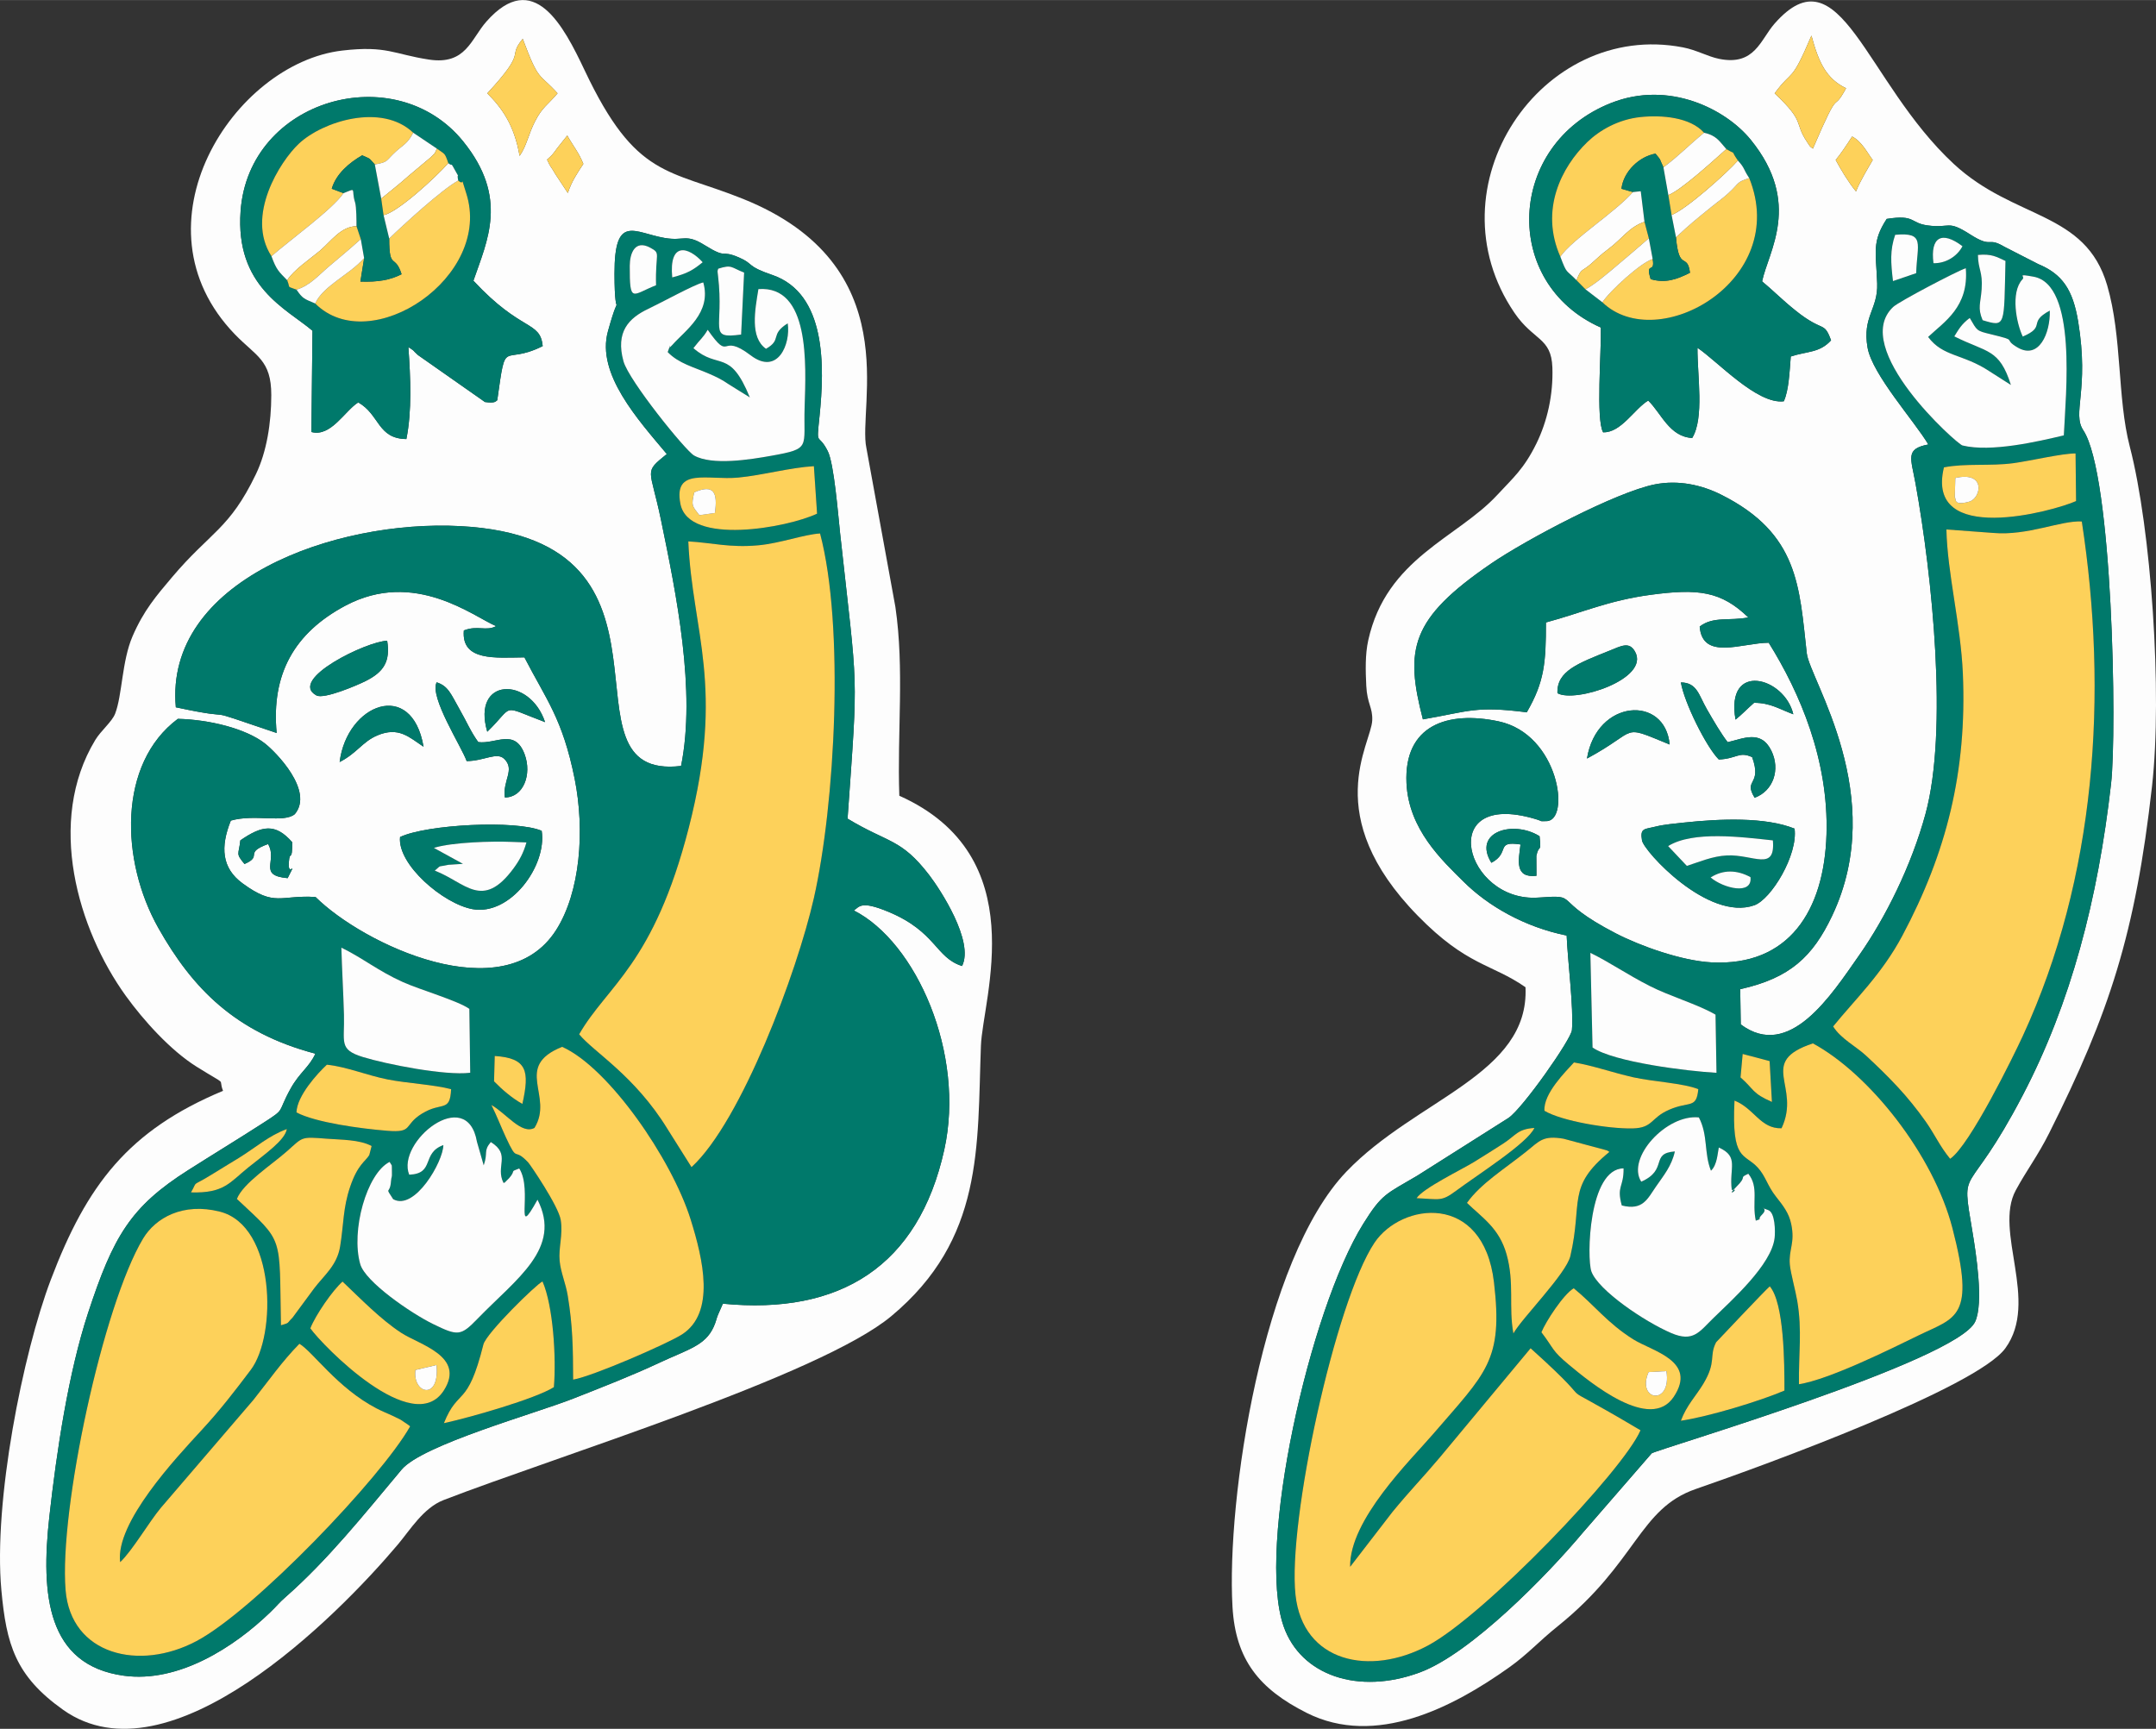 <?xml version="1.0" encoding="UTF-8"?>
<!DOCTYPE svg PUBLIC "-//W3C//DTD SVG 1.1//EN" "http://www.w3.org/Graphics/SVG/1.1/DTD/svg11.dtd">
<!-- Creator: CorelDRAW 2020 (64-Bit) -->
<svg xmlns="http://www.w3.org/2000/svg" xml:space="preserve" width="929px" height="745px" version="1.1" style="shape-rendering:geometricPrecision; text-rendering:geometricPrecision; image-rendering:optimizeQuality; fill-rule:evenodd; clip-rule:evenodd"
viewBox="0 0 525.729 421.577"
 xmlns:xlink="http://www.w3.org/1999/xlink"
 xmlns:xodm="http://www.corel.com/coreldraw/odm/2003">
 <rect x="0" y="0" width="525.729" height="421.577" fill="#333333" stroke="none"/>
 <defs>
  <style type="text/css">
  <![CDATA[
    .fil1 {fill:#00796B} 
    .fil2 {fill:#FDD15A}
    .fil0 {fill:#FDFDFD}
]]>

  </style>
 </defs>
 <g id="Layer_x0020_1">
  <path class="fil0" d="M97.553 204.104c6.525,-3.091 28.338,-4.189 34.534,-1.512 1.332,8.491 -7.637,20.772 -16.852,19.1 -7.133,-1.294 -18.374,-10.895 -17.682,-17.588zm-38.95 0.817c5.283,-3.644 8.544,-4.236 12.642,0.439 0.039,5.163 -0.574,1.693 -0.81,4.86 -0.315,4.215 2.291,-1.176 -0.293,3.917 -7.428,-0.655 -2.348,-4.275 -4.78,-8.32 -6.084,2.209 -1.11,2.869 -5.737,4.869 -2.262,-2.707 -1.387,-2.207 -1.022,-5.765zm24.216 -19.106c1.77,-14.148 17.609,-20.418 20.462,-3.728 -3.503,-2.314 -6.058,-4.984 -11.314,-2.742 -3.594,1.533 -4.912,4.306 -9.148,6.47zm35.999 -7.385c-3.872,-13.259 10.334,-13.606 14.097,-2.341 -11.175,-4.207 -7.262,-4.258 -14.097,2.341zm4.142 6.619c-1.813,-1.777 -4.922,0.524 -9.167,0.537 -1.26,-3.551 -9.114,-15.638 -7.319,-19.209 2.875,0.918 3.491,2.908 5.625,6.649 1.845,3.234 2.648,5.33 4.519,7.922 4.248,0.579 8.914,-3.455 11.31,2.979 1.839,4.934 -0.334,10.548 -4.821,10.524 -0.59,-4.12 2.561,-6.747 -0.147,-9.402zm-28.545 -28.797c0.793,5.036 -0.825,7.591 -5.253,9.814 -2.04,1.025 -10.176,4.504 -12.005,3.507 -7.077,-3.86 12.44,-13.283 17.258,-13.321zm41.168 70.575c5.93,-9.264 7.063,-24.35 4.547,-36.905 -2.95,-14.712 -6.956,-19.353 -12.254,-29.629 -6.997,0.06 -15.412,1.017 -14.775,-6.563 3.356,-1.33 5.456,0.269 7.878,-1.058 -5.401,-2.221 -19.89,-14.001 -36.82,-4.951 -12.353,6.605 -18.06,16.616 -16.698,31.015 -21.381,-7.261 -6.826,-2.465 -24.587,-6.266 -2.807,-30.85 38.656,-45.813 69.352,-44.183 59.458,3.156 21.958,62.271 53.849,58.487 3.671,-18.293 -1.123,-41.743 -4.907,-60.038 -2.652,-12.821 -4.319,-11.341 1.428,-16.03 -6.98,-8.342 -17.233,-19.555 -14.352,-29.931 3.445,-12.408 1.618,-0.097 1.598,-14.05 -0.019,-14.731 4.821,-9.975 12.243,-8.706 4.783,0.818 5.094,-1.137 9.702,1.73 5.785,3.599 3.708,0.982 8.457,3.052 3.743,1.632 1.608,2.04 8.055,4.234 13.256,4.513 12.776,22.386 11.537,34.436 -0.808,7.861 -0.418,3.727 2.003,8.517 1.556,3.078 2.527,15.559 3.011,19.984 4.356,39.846 4.459,32.38 1.824,69.652 9.979,6.036 13.015,4.777 19.91,13.757 2.6,3.386 11.026,16.164 8.009,22.18 -6.514,-2.053 -6.256,-8.334 -17.92,-13.204 -6.826,-2.849 -7.107,-1.228 -8.465,-0.342 15.205,7.702 27.231,34.923 22.047,58.35 -6.296,28.453 -25.466,40.33 -53.985,37.541l-1.236 2.81c-0.421,1.099 -0.422,1.535 -1.002,2.828 -2.08,4.632 -6.316,5.515 -13.339,8.808 -6.518,3.056 -13.737,5.871 -20.878,8.682 -9.383,3.693 -36.839,11.303 -41.892,17.339 -9.223,11.021 -18.03,22.062 -28.265,31.05 -1.68,1.475 -2.045,2.082 -3.83,3.803 -8.669,8.364 -22.258,17.241 -35.658,15.395 -18.684,-2.572 -20.269,-19.678 -18.138,-38.762 1.785,-15.975 4.637,-35.047 9.439,-49.672 6.153,-18.738 10.367,-25.929 24.424,-34.856 6.172,-3.92 12.089,-7.513 18.201,-11.447 5.814,-3.742 3.332,-2.258 6.795,-8.471 2.185,-3.921 4.53,-5.191 6.01,-8.477 -19.569,-5.156 -30.004,-15.988 -38.257,-30.599 -9.357,-16.566 -9.872,-40.173 4.727,-51.051 7.706,0.178 16.583,2.387 21.209,5.989 2.664,2.075 12.055,11.578 7.304,17.254 -2.737,2.236 -9.765,-0.107 -15.597,1.569 -2.579,6.432 -2.24,11.57 2.847,15.299 7.978,5.847 9.181,2.787 17.813,3.335 11.604,11.521 45.976,27.872 58.636,8.095zm-59.388 -146.188c-6.37,-5.403 -18.86,-10.722 -17.526,-29.193 1.978,-27.364 37.738,-37.404 54.272,-16.982 11.148,13.77 5.85,24.213 2.5,33.977 11.744,12.646 16.266,9.669 16.897,15.945 -10.018,5.014 -8.866,-2.644 -11.084,13.21 -0.398,0.184 -0.33,0.804 -3.005,0.426l-16.342 -11.46c-1.766,-1.578 -0.273,-0.579 -2.329,-1.935 0.535,7.479 0.892,15.565 -0.488,22.428 -7.058,-0.09 -6.489,-5.981 -11.738,-8.935 -3.258,2.027 -6.663,8.51 -11.418,7.216l0.261 -24.697zm62.133 -47.611c1.414,2.56 2.84,4.196 3.918,6.926 -1.444,2.199 -2.841,4.219 -3.787,7.096l-3.019 -4.576c-1.177,-2.101 -1.072,-1.388 -2.046,-3.561 1.359,-1.245 1.135,-0.963 2.529,-2.859l2.405 -3.026zm-19.509 -10.285c10.098,-10.9 4.684,-8.447 8.643,-13.292 4.027,10.75 3.851,8.137 8.491,13.292 -2.491,2.955 -3.643,3.274 -5.476,6.807 -1.642,3.162 -2.043,6.012 -3.778,8.457 -1.285,-7.543 -4.347,-11.737 -7.88,-15.264zm100.474 171.296c-0.54,-15.438 1.263,-30.904 -0.96,-46.053l-7.062 -38.711c-2.225,-10.134 10.17,-44.604 -30.086,-60.787 -18.246,-7.336 -26.119,-4.891 -38.608,-31.316 -5.18,-10.959 -12.463,-24.933 -23.961,-11.94 -3.802,4.297 -4.996,10.647 -13.996,9.286 -8.552,-1.293 -10.287,-3.468 -21.151,-2.203 -26.564,3.093 -51.944,42.568 -26.19,69.208 5.18,5.359 8.882,6.227 8.872,14.823 -0.008,6.775 -1.108,13.789 -3.745,19.268 -6.499,13.505 -11.064,14.019 -20.475,25.157 -3.862,4.57 -6.897,8.101 -9.609,14.373 -2.615,6.045 -2.492,14.306 -4.246,18.878 -0.756,1.969 -3.465,4.135 -4.843,6.415 -12.028,19.892 -4.216,46.238 7.453,62.415 4.285,5.939 10.895,13.282 17.216,17.238 8.125,5.086 5.133,2.457 6.485,5.907 -23.108,9.659 -33.225,22.946 -42.001,46.076 -6.815,17.963 -14.04,54.145 -12.051,75.714 1.215,13.17 3.377,20.862 15.042,29.148 25.906,18.401 66.771,-22.662 81.658,-40.327 2.962,-3.516 6.202,-8.909 11.125,-10.814 27.212,-10.536 91.808,-30.386 109.147,-44.825 22.624,-18.841 20.97,-41.327 21.883,-65.945 0.432,-11.659 12.981,-46.295 -19.897,-60.985z"/>
  <path class="fil0" d="M437.595 202.06c0.856,6.405 -5.693,17.23 -9.827,18.691 -11.239,3.97 -26.921,-13.178 -27.375,-15.819 -0.536,-3.12 0.648,-2.687 3.456,-3.404 1.826,-0.466 4.878,-0.743 6.793,-0.947 8.831,-0.942 19.83,-1.395 26.953,1.479zm-73.928 8.329c-4.688,-7.552 5.366,-10.49 11.745,-6.484 0.458,4.485 -0.097,1.637 -0.781,4.791l0.024 4.866c-5.41,0.586 -4.349,-3.805 -3.888,-7.641 -6.264,-0.96 -2.405,1.987 -7.1,4.468zm23.307 -25.421c2.355,-14.533 19.081,-15.557 20.16,-3.422 -12.371,-5.079 -7.155,-3.565 -20.16,3.422zm36.224 -9.495c-2.522,-14.331 11.988,-10.398 14.093,-1.298 -3.396,-1.257 -5.559,-2.79 -9.565,-2.802 -1.505,1.298 -2.959,2.85 -4.528,4.1zm-13.324 -9.072c3.966,0.064 4.34,3.052 6.341,6.536 1.705,2.969 3.52,6.046 5.069,8.037 3.786,-0.848 8.114,-3.105 10.65,2.078 2.233,4.563 0.509,9.795 -4.073,11.474 -2.852,-4.613 1.901,-2.922 -0.608,-9.902 -3.251,-1.474 -3.692,0.39 -8.132,0.575 -3.096,-3.111 -8.449,-13.95 -9.247,-18.798zm-30.098 2.627c-0.211,-5.439 5.099,-7.31 12.773,-10.396 2.792,-1.122 4.741,-2.266 6.15,0.272 3.706,6.679 -14.649,12.571 -18.923,10.124zm80.288 -115.659c7.03,-1.101 5.629,0.991 9.916,1.583 5.667,0.783 4.745,-1.435 10.36,2.156 5.675,3.628 4.054,0.474 8.43,3.058l8.234 4.217c5.854,2.429 8.46,6.208 9.748,14.05 2.765,16.851 -1.558,22.25 1.251,26.49 7.171,10.82 8.222,73.326 6.775,86.112 -3.2,28.29 -9.824,53.574 -21.513,75.979 -13.887,26.618 -15.193,16.077 -12.282,33.443 0.855,5.107 2.763,17.315 0.637,21.852 -4.508,9.626 -77.679,31.172 -78.864,32.087l-16.871 19.436c-8.527,10.188 -27.204,29.372 -39.654,33.986 -14.998,5.558 -29.027,0.763 -33.225,-11.236 -6.679,-19.097 6.296,-77.11 19.415,-98.155 4.579,-7.345 5.509,-7.209 13.168,-11.733l22.255 -14.088c3.483,-2.356 15.28,-19.183 15.465,-21.425 0.449,-5.408 -1.038,-16.842 -1.286,-23.051 -10.315,-2.096 -19.153,-7.208 -25.112,-13.117 -5.28,-5.236 -13.426,-12.788 -13.945,-24.046 -0.653,-14.171 10.047,-17.709 22.463,-15.071 14.793,3.144 17.569,24.261 11.681,24.328 -2.139,0.025 -0.417,0.163 -2.865,-0.556 -24.368,-7.155 -17.044,20.471 0.88,19.205 10.592,-0.748 2.517,0.248 18.895,8.732 5.923,3.069 16.038,6.689 23.321,7.069 18.806,0.982 27.478,-12.524 28.043,-31.216 0.547,-18.094 -6.451,-34.491 -14.09,-46.732 -6.425,0.017 -16.176,4.444 -16.832,-3.952 3.328,-2.563 7.311,-1.305 11.854,-2.222 -6.595,-6.37 -12.155,-7.085 -23.828,-5.512 -10.314,1.39 -16.625,4.342 -25.52,6.74 0.008,9.807 -0.355,14.457 -4.67,21.91 -12.558,-1.595 -13.966,-0.245 -25.329,1.722 -4.446,-17.123 -3.078,-24.52 16.648,-38.001 8.445,-5.772 30.469,-17.441 39.924,-19.302 5.767,-1.136 11.433,0.152 16.138,2.504 18.974,9.488 19.066,22.454 20.896,38.693 0.722,6.402 20.1,34.738 6.16,64.055 -4.714,9.914 -10.247,15.145 -22.393,17.849l0.132 8.593c11.892,8.883 22.086,-7.18 28.887,-16.883 6.408,-9.143 12.742,-21.858 16.173,-34.485 5.52,-20.323 1.644,-57.923 -2.432,-80.485 -1.145,-6.338 -2.577,-8.483 3.112,-9.576 -3.336,-5.635 -13.67,-17.064 -14.816,-23.613 -1.327,-7.586 2.569,-9.338 2.344,-15.64 -0.276,-7.738 -1.339,-10.117 2.322,-15.752zm-69.698 26.495c-24.381,-10.784 -22.969,-44.686 2.463,-54.751 14.133,-5.594 28.011,1.484 34.09,8.971 12.575,15.488 4.235,27.307 2.761,34.52 2.862,2.374 4.721,4.359 8.156,7.116 6.888,5.527 6.853,2.385 8.659,7.258 -2.798,3.095 -5.796,2.626 -9.825,3.945 -0.305,3.768 -0.472,8.256 -1.702,10.922 -6.536,0.802 -16.183,-9.78 -21.051,-13.042 -0.04,6.819 1.699,17.133 -1.286,21.994 -5.579,-0.328 -7.507,-6.003 -10.724,-9.129 -3.371,2.021 -6.626,7.891 -10.994,7.741 -1.787,-3.043 -0.415,-19.711 -0.547,-25.545zm61.263 -46.584c2.428,1.237 3.786,4.14 5.025,5.717 -1.141,1.981 -3.102,5.175 -4.078,7.673 -1.933,-2.367 -3.72,-5.4 -4.953,-7.673 1.309,-1.599 2.51,-3.389 4.006,-5.717zm-18.89 -10.537c4.545,-6.178 3.866,-2.059 8.971,-14.072 1.738,6.482 3.598,10.509 8.443,12.836 -3.665,6.753 -1.096,-1.59 -8.085,14.728 -0.914,-0.758 -0.38,-0.067 -1.406,-1.601 -3.332,-4.984 -0.273,-4.684 -7.923,-11.891zm-60.752 217.993c0.968,21.321 -26.662,27.203 -43.671,44.966 -20.5,21.408 -29.28,79.964 -27.779,106.12 0.74,12.904 6.508,20.031 18.065,25.856 16.848,8.494 35.781,-1.39 49.351,-11.045 4.665,-3.32 7.141,-6.256 11.903,-10.082 19.306,-15.512 19.765,-28.666 33.655,-33.455 17.433,-6.011 68.527,-24.757 75.48,-34.32 8.347,-11.478 -2.893,-28.528 2.551,-38.544 2.737,-5.036 5.346,-8.357 8.137,-13.924 14.69,-29.306 21.038,-48.658 25.084,-84.627 2.559,-22.752 -0.211,-62.711 -5.423,-82.775 -3.096,-11.923 -1.831,-26.679 -5.509,-39.312 -5.312,-18.241 -22.613,-15.913 -37.402,-29.62 -21.675,-20.091 -27.631,-52.512 -43.706,-34.23 -3.471,3.948 -4.819,10.367 -13.527,8.596 -2.82,-0.574 -5.465,-2.153 -8.833,-2.802 -34.55,-6.659 -61.964,34.084 -41.065,64.747 4.642,6.811 8.985,5.958 9.242,13.311 0.232,6.638 -1.246,13.159 -3.906,18.572 -3.053,6.216 -5.725,8.396 -9.548,12.532 -9.713,10.506 -27.023,15.393 -31.448,35.434 -0.765,3.463 -0.661,7.411 -0.482,11.04 0.224,4.531 1.574,5.236 1.457,8.457 -0.211,5.829 -12.9,23.128 11.107,47.671 12.048,12.318 17.994,11.66 26.267,17.434z"/>
  <path class="fil1" d="M108.242 347.043c3.537,-8.826 5.708,-3.496 9.632,-19.185 0.694,-2.772 12.975,-14.767 14.415,-15.376 2.594,5.896 3.381,18.588 2.775,25.777 -4.476,2.835 -20.542,7.433 -26.822,8.784zm-78.944 33.891c3.01,-2.843 7.023,-9.792 9.969,-13.305l22.516 -26.254c3.725,-4.673 6.979,-9.381 11.227,-13.697 3.272,1.93 9.283,10.807 18.786,15.746 1.474,0.766 2.673,1.223 3.896,1.793 0.109,0.051 1.938,0.941 1.97,0.959l1.789 1.202c0.125,0.088 0.387,0.277 0.557,0.442 -7.014,12.46 -38.025,44.896 -52.097,52.366 -13.997,7.43 -30.641,3.323 -31.919,-12.439 -1.593,-19.663 9.165,-69.511 18.893,-85.715 3.037,-5.06 9.718,-8.847 18.709,-6.579 13.638,3.44 13.965,30.119 7.55,38.602 -4.09,5.408 -7.365,9.687 -12.02,14.733 -6.21,6.73 -21.041,22.54 -19.826,32.146zm46.375 -57.016c1.254,-3.228 5.465,-9.315 7.855,-11.405 4.514,4.29 9.204,9.136 14.26,12.467 4.477,2.949 15.774,5.703 10.457,14.058 -7.513,11.807 -29.666,-11.011 -32.572,-15.12zm-7.162 -0.75c-0.442,-22.339 0.853,-19.923 -10.746,-30.802 1.486,-3.838 8.394,-8.261 12.214,-11.636 3.966,-3.504 3.272,-3.57 9.692,-3.058 3.402,0.272 8.052,0.187 10.946,1.787l-0.568 2.204c-0.932,1.566 -2.802,2.231 -4.667,7.732 -1.77,5.222 -1.548,9.087 -2.441,14.543 -0.765,4.666 -3.874,6.994 -6.319,10.209l-5.286 7.166c-1.531,1.505 -0.626,1.208 -2.825,1.855zm31.271 -36.717c-3.243,-7.96 14.078,-22.002 16.518,-8.032l1.648 5.746c1.118,-3.23 -0.159,-3.393 1.732,-5.678 4.997,3.104 1.045,5.913 3.099,9.965 0.087,0.028 0.251,-0.137 0.267,-0.06l1.126 -1.129c1.753,-2.027 -0.035,-1.424 2.44,-2.335 3.444,5.315 -1.442,18.242 4.455,7.615 6.069,11.859 -5.109,19.221 -14.569,28.984 -4.143,4.275 -4.803,4.312 -10.879,1.347 -5.397,-2.634 -16.535,-10.285 -17.775,-14.606 -2.33,-8.117 1.576,-22.135 7.157,-24.939 0.73,1.321 0.5,0.209 0.567,2.328 0.059,1.85 -0.123,1.017 -0.224,2.38 -0.257,3.465 -1.628,1.059 0.522,4.38 5.247,2.961 12.226,-9.203 12.242,-13.191 -5.434,1.976 -1.967,6.959 -8.326,7.225zm-53.213 4.317c1.895,-3.287 -0.461,-0.91 5.746,-4.783 2.443,-1.524 4.009,-2.439 5.916,-3.619 4.289,-2.652 7.231,-5.39 11.714,-7.047 -0.469,2.737 -5.268,6.048 -9.404,9.368 -4.497,3.61 -5.838,6.33 -13.972,6.081zm73.259 -21.314c3.6,2.032 7.338,7.287 10.496,5.586 4.843,-7.804 -5.3,-14.92 6.746,-19.773 11.32,5.014 26.718,27.347 31.339,42.094 3.038,9.694 6.132,22.799 -2.153,28.071 -3.485,2.218 -21.676,10.163 -26.501,10.994 -0.022,-7.737 -0.11,-13.188 -1.309,-20.442 -0.524,-3.168 -1.717,-5.677 -1.983,-8.543 -0.299,-3.231 0.846,-6.318 0.266,-9.956 -0.541,-3.395 -7.452,-13.511 -7.931,-14.022 -3.702,-3.952 -2.417,0.423 -5.446,-6.129 -1.205,-2.607 -2.137,-5.088 -3.524,-7.88zm-47.536 1.811c0.108,-4.046 5.155,-9.55 7.411,-11.638 4.741,0.469 9.722,2.583 14.842,3.599 4.578,0.909 11.428,1.282 15.456,2.369 -0.262,5.78 -2.251,2.963 -7.096,5.952 -4.589,2.831 -2.026,4.712 -8.4,4.199 -6.54,-0.526 -17.526,-2.007 -22.213,-4.481zm48.179 -7.582l0.169 -6.186c7.91,0.526 8.538,3.632 6.741,11.69 -2.49,-1.371 -4.997,-3.531 -6.91,-5.504zm-37.23 -32.598c5.002,2.402 9.049,5.731 15.001,8.391 4.285,1.916 13.381,4.533 16.205,6.531l0.211 15.584c-6.128,0.763 -20.534,-2.103 -26.153,-3.832 -5.987,-1.842 -4.445,-3.592 -4.631,-10.303 -0.15,-5.464 -0.485,-10.903 -0.633,-16.371zm84.6 -99.074c5.806,0.319 10.092,1.597 17.074,0.954 5.368,-0.494 11.091,-2.649 15.055,-2.887 5.989,22.623 3.688,66.017 -1.516,88.945 -4.097,18.047 -17.694,54.461 -29.833,65.584l-5.869 -9.325c-8.03,-13.076 -17.985,-18.726 -21.529,-23.073 6.856,-11.947 18.168,-16.965 26.743,-50.401 8.878,-34.618 0.833,-47.618 -0.125,-69.797zm31.399 -6.759c-7.174,3.397 -31.307,7.893 -33.323,-2.386 -1.763,-8.984 6.661,-5.716 14.099,-6.417 5.995,-0.566 12.51,-2.427 18.448,-2.782l0.776 11.585zm-14.307 -54.765c12.595,-0.931 11.61,18.263 11.272,28.756 -0.321,9.948 1.684,10.131 -8.081,11.882 -5.217,0.935 -14.463,2.429 -18.879,-0.056 -2.118,-1.192 -15.916,-18.291 -17.21,-22.965 -1.982,-7.167 1.258,-10.543 6.068,-12.813 3.135,-1.479 11.362,-6.01 13.387,-6.431 2.112,7.424 -4.479,11.754 -7.514,15.216 -1.732,1.977 0.19,-1.718 -1.163,1.771 2.705,2.801 6.355,3.649 10.068,5.271 2.023,0.884 3.047,1.373 4.921,2.649l5.039 3.133c-4.939,-12.084 -7.538,-6.591 -13.756,-12.01 1.847,-2.415 2.22,-2.35 3.487,-4.481 5.79,8.259 2.81,0.399 10.486,6.234 6.587,5.007 9.779,-2.748 9.02,-7.809 -4.482,2.834 -1.262,3.911 -5.291,6.214 -3.972,-2.77 -2.688,-9.445 -1.854,-14.561zm-31.37 -5.675c0.01,-2.959 1.206,-6.479 5.02,-4.409 2.678,1.454 1.174,1.157 1.394,9.144 -5.838,2.297 -6.445,4.618 -6.414,-4.735zm21.527 2.465c-0.193,-1.626 -0.133,-1.038 0.041,-1.763 3.386,-1.088 3.087,-0.299 6.319,0.944l-0.73 15.115c-8.317,1.116 -4.09,-1.347 -5.63,-14.296zm-11.173 0.361c-0.821,-8.72 3.899,-7.591 7.43,-3.701 -2.31,1.87 -3.613,2.709 -7.43,3.701zm-14.075 -0.913c0.02,13.953 1.847,1.642 -1.598,14.05 -2.881,10.376 7.372,21.589 14.352,29.931 -5.747,4.689 -4.08,3.209 -1.428,16.03 3.784,18.295 8.578,41.745 4.907,60.038 -31.891,3.784 5.609,-55.331 -53.849,-58.487 -30.696,-1.63 -72.159,13.333 -69.352,44.183 17.761,3.801 3.206,-0.995 24.587,6.266 -1.362,-14.399 4.345,-24.41 16.698,-31.015 16.93,-9.05 31.419,2.73 36.82,4.951 -2.422,1.327 -4.522,-0.272 -7.878,1.058 -0.637,7.58 7.778,6.623 14.775,6.563 5.298,10.276 9.304,14.917 12.254,29.629 2.516,12.555 1.383,27.641 -4.547,36.905 -12.66,19.777 -47.032,3.426 -58.636,-8.095 -8.632,-0.548 -9.835,2.512 -17.813,-3.335 -5.087,-3.729 -5.426,-8.867 -2.847,-15.299 5.832,-1.676 12.86,0.667 15.597,-1.569 4.751,-5.676 -4.64,-15.179 -7.304,-17.254 -4.626,-3.602 -13.503,-5.811 -21.209,-5.989 -14.599,10.878 -14.084,34.485 -4.727,51.051 8.253,14.611 18.688,25.443 38.257,30.599 -1.48,3.286 -3.825,4.556 -6.01,8.477 -3.463,6.213 -0.981,4.729 -6.795,8.471 -6.112,3.934 -12.029,7.527 -18.201,11.447 -14.057,8.927 -18.271,16.118 -24.424,34.856 -4.802,14.625 -7.654,33.697 -9.439,49.672 -2.131,19.084 -0.546,36.19 18.138,38.762 13.4,1.846 26.989,-7.031 35.658,-15.395 1.785,-1.721 2.15,-2.328 3.83,-3.803 10.235,-8.988 19.042,-20.029 28.265,-31.05 5.053,-6.036 32.509,-13.646 41.892,-17.339 7.141,-2.811 14.36,-5.626 20.878,-8.682 7.023,-3.293 11.259,-4.176 13.339,-8.808 0.58,-1.293 0.581,-1.729 1.002,-2.828l1.236 -2.81c28.519,2.789 47.689,-9.088 53.985,-37.541 5.184,-23.427 -6.842,-50.648 -22.047,-58.35 1.358,-0.886 1.639,-2.507 8.465,0.342 11.664,4.87 11.406,11.151 17.92,13.204 3.017,-6.016 -5.409,-18.794 -8.009,-22.18 -6.895,-8.98 -9.931,-7.721 -19.91,-13.757 2.635,-37.272 2.532,-29.806 -1.824,-69.652 -0.484,-4.425 -1.455,-16.906 -3.011,-19.984 -2.421,-4.79 -2.811,-0.656 -2.003,-8.517 1.239,-12.05 1.719,-29.923 -11.537,-34.436 -6.447,-2.194 -4.312,-2.602 -8.055,-4.234 -4.749,-2.07 -2.672,0.547 -8.457,-3.052 -4.608,-2.867 -4.919,-0.912 -9.702,-1.73 -7.422,-1.269 -12.262,-6.025 -12.243,8.706z"/>
  <path class="fil1" d="M409.871 346.453c1.435,-3.842 3.715,-6.062 5.505,-9.06 3.236,-5.418 1.315,-6.644 3.088,-10.081 0.007,-0.014 12.263,-13.004 13.087,-13.637 3.502,4.083 3.594,18.717 3.575,25.42 -6.005,2.572 -18.485,6.353 -25.255,7.358zm-80.644 35.619l10.336 -13.408c4.303,-5.239 7.214,-8.148 11.558,-13.304l22.108 -26.584c20.036,17.991 1.113,4.759 26.802,20 -4.279,9.92 -37.996,45.077 -51.813,52.481 -14.202,7.61 -30.532,4.101 -32.316,-12.317 -1.947,-17.913 9.715,-71.598 19.248,-85.885 6.559,-9.829 26.549,-12.452 29.15,9.637 2.263,19.22 -1.905,21.965 -14.921,37.093 -5.44,6.324 -20.372,20.835 -20.152,32.287zm46.641 -57.198c1.043,-2.593 5.397,-9.289 7.878,-10.726 4.886,3.961 8.215,8.502 14.516,12.449 4.673,2.927 15.72,5.249 9.863,14.038 -5.716,8.577 -20.333,-3.484 -25.585,-7.865 -4.25,-3.546 -3.482,-3.716 -6.672,-7.896zm-6.836 0.293c-1.205,-6.505 0.305,-12.301 -1.667,-19.303 -1.805,-6.411 -5.912,-8.896 -9.654,-12.542 3.379,-4.757 9.253,-8.334 14.469,-12.52 3.237,-2.598 4.046,-3.976 9.083,-3.127l10.593 2.851c0.13,0.067 0.406,0.226 0.59,0.367 -10.508,8.581 -6.443,12.139 -9.516,25.382 -1.006,4.336 -11.876,15.211 -13.898,18.892zm31.175 -37.01c-3.687,-5.751 6.139,-16.499 14.052,-15.675 2.277,4.341 1.215,8.691 2.95,12.996 1.533,-1.411 1.607,-4.293 1.912,-5.659 5.056,2.266 2.461,4.972 3.166,10.367 2.3,-0.577 -1.835,2.114 1.062,-0.727 2.989,-2.932 0.404,-2.031 2.968,-3.243 2.639,3.313 0.845,6.901 1.826,11.445 1.931,-0.651 0.036,-0.02 1.603,-1.568 1.72,-1.7 -1.564,-2.006 1.416,-1.017 1.707,0.567 1.75,5.217 1.57,6.786 -0.753,6.555 -10.423,15.16 -15.043,19.664 -3.325,3.241 -4.796,5.849 -10.172,3.541 -6.607,-2.836 -17.806,-10.459 -19.459,-15.011 -1.171,-3.227 -0.701,-25.083 7.839,-25.148 0.065,4.695 -1.763,4.204 -0.435,9.042 5.117,1.306 6.266,-1.6 8.304,-4.554 1.914,-2.776 3.853,-5.057 4.639,-8.619 -6.124,0.454 -1.543,4.446 -8.198,7.38zm22.742 -19.782c4.844,1.93 6.308,6.899 11.47,6.753 4.902,-10.368 -6.102,-16.128 7.649,-20.702 13.793,7.468 29.372,27.158 34.013,45.015 5.734,22.06 0.819,21.765 -8.296,26.219 -6.935,3.388 -21.824,10.761 -29.118,11.887 -0.108,-7.396 0.813,-13.048 -0.416,-20.317 -0.424,-2.509 -1.633,-6.872 -1.805,-8.818 -0.336,-3.775 1.319,-5.211 0.335,-9.915 -0.565,-2.706 -1.938,-4.442 -3.714,-6.696 -2.151,-2.729 -2.494,-4.951 -4.434,-7.075 -3.302,-3.618 -6.433,-1.415 -5.684,-16.351zm-77.517 23.802c1.507,-2.395 10.994,-6.981 13.984,-8.817 2.468,-1.515 4.934,-3.086 7.058,-4.446 3.245,-2.077 3.475,-3.58 7.682,-3.867 -1.651,3.692 -13.713,11.32 -19.136,15.35 -3.578,2.658 -3.907,2.031 -9.588,1.78zm31.173 -21.308c-0.297,-4.203 5.163,-9.547 7.197,-11.795 4.615,0.745 9.21,2.429 14.458,3.621 4.607,1.046 12.265,1.429 15.86,2.9 -0.454,4.886 -2.136,2.833 -7.14,5.028 -4.559,1.999 -3.845,4.424 -8.888,4.541 -5.782,0.134 -17.265,-1.774 -21.487,-4.295zm47.813 -8.142l0.525 -5.72 6.569 1.742 0.564 9.957c-4.932,-2.149 -4.264,-3.014 -7.658,-5.979zm-36.618 -30.373c4.631,2.239 8.882,5.228 14.454,8.069 4.963,2.531 11.704,4.455 16.067,7l0.236 14.181c-7.114,-0.394 -25.055,-2.611 -30.224,-6.166l-0.533 -23.084zm98.249 -102.404c8.385,0.738 16.444,-3.075 21.588,-2.796 6.459,42.177 3.489,86.765 -14.404,125.502 -2.074,4.489 -12.881,26.675 -17.701,29.92 -2.528,-3.068 -3.739,-5.925 -5.961,-9.085 -2.036,-2.896 -4.5,-5.938 -6.849,-8.457 -2.545,-2.729 -4.674,-4.801 -7.703,-7.618 -2.406,-2.238 -6.203,-4.159 -8.017,-7.119 5.326,-6.574 11.876,-12.742 16.886,-22.154 10.74,-20.175 15.772,-39.998 14.746,-63.897 -0.512,-11.943 -3.795,-24.543 -4.012,-35.141l11.427 0.845zm-12.031 -15.99c5.336,-1.046 11.309,-0.255 16.946,-1.026 4.303,-0.589 11.952,-2.408 15.15,-2.364l0.124 11.609c-5.507,2.478 -36.896,11.101 -32.22,-8.219zm29.236 -7.802c-6.321,1.501 -17.758,4.173 -24.721,2.461 -1.34,-0.329 -27.581,-23.781 -16.878,-33.793 1.39,-1.3 15.389,-8.645 17.693,-9.444 0.792,9.472 -5.247,13.059 -9.185,16.775 3.648,4.9 8.432,4.052 14.957,8.374l5.225 3.335c-2.816,-8.92 -5.829,-7.852 -13.8,-11.844 1.042,-1.672 1.721,-2.972 3.767,-4.496 1.842,3.145 1.58,3.111 5.121,3.968 7.161,1.732 2.646,0.944 6.534,3.227 5.202,3.056 8.013,-3.449 7.864,-8.987 -5.506,2.935 -0.743,3.842 -6.591,6.33 -1.572,-3.26 -3.023,-10.76 -0.095,-13.939 0.857,-0.779 -1.642,-1.446 2.711,-0.667 10.675,1.909 7.862,28.609 7.398,38.7zm-14.23 -42.535c-0.372,16.002 0.123,16.16 -5.568,14.452 -1.291,-3.065 -0.486,-4.056 -0.244,-7.568 0.298,-4.318 -0.852,-4.717 -0.904,-8.35 3.387,-0.32 4.554,0.481 6.716,1.466zm-17.557 0.549c-0.815,-6.369 2.002,-7.978 7.073,-4.14 -1.398,2.654 -4.265,4.215 -7.073,4.14zm-9.874 4.359c-0.528,-4.489 -0.766,-7.503 0.534,-11.281 7.42,-0.689 5.332,2.234 5.125,9.35l-5.659 1.931zm53.185 122.504c1.447,-12.786 0.396,-75.292 -6.775,-86.112 -2.809,-4.24 1.514,-9.639 -1.251,-26.49 -1.288,-7.842 -3.894,-11.621 -9.748,-14.05l-8.234 -4.217c-4.376,-2.584 -2.755,0.57 -8.43,-3.058 -5.615,-3.591 -4.693,-1.373 -10.36,-2.156 -4.287,-0.592 -2.886,-2.684 -9.916,-1.583 -3.661,5.635 -2.598,8.014 -2.322,15.752 0.225,6.302 -3.671,8.054 -2.344,15.64 1.146,6.549 11.48,17.978 14.816,23.613 -5.689,1.093 -4.257,3.238 -3.112,9.576 4.076,22.562 7.952,60.162 2.432,80.485 -3.431,12.627 -9.765,25.342 -16.173,34.485 -6.801,9.703 -16.995,25.766 -28.887,16.883l-0.132 -8.593c12.146,-2.704 17.679,-7.935 22.393,-17.849 13.94,-29.317 -5.438,-57.653 -6.16,-64.055 -1.83,-16.239 -1.922,-29.205 -20.896,-38.693 -4.705,-2.352 -10.371,-3.64 -16.138,-2.504 -9.455,1.861 -31.479,13.53 -39.924,19.302 -19.726,13.481 -21.094,20.878 -16.648,38.001 11.363,-1.967 12.771,-3.317 25.329,-1.722 4.315,-7.453 4.678,-12.103 4.67,-21.91 8.895,-2.398 15.206,-5.35 25.52,-6.74 11.673,-1.573 17.233,-0.858 23.828,5.512 -4.543,0.917 -8.526,-0.341 -11.854,2.222 0.656,8.396 10.407,3.969 16.832,3.952 7.639,12.241 14.637,28.638 14.09,46.732 -0.565,18.692 -9.237,32.198 -28.043,31.216 -7.283,-0.38 -17.398,-4 -23.321,-7.069 -16.378,-8.484 -8.303,-9.48 -18.895,-8.732 -17.924,1.266 -25.248,-26.36 -0.88,-19.205 2.448,0.719 0.726,0.581 2.865,0.556 5.888,-0.067 3.112,-21.184 -11.681,-24.328 -12.416,-2.638 -23.116,0.9 -22.463,15.071 0.519,11.258 8.665,18.81 13.945,24.046 5.959,5.909 14.797,11.021 25.112,13.117 0.248,6.209 1.735,17.643 1.286,23.051 -0.185,2.242 -11.982,19.069 -15.465,21.425l-22.255 14.088c-7.659,4.524 -8.589,4.388 -13.168,11.733 -13.119,21.045 -26.094,79.058 -19.415,98.155 4.198,11.999 18.227,16.794 33.225,11.236 12.45,-4.614 31.127,-23.798 39.654,-33.986l16.871 -19.436c1.185,-0.915 74.356,-22.461 78.864,-32.087 2.126,-4.537 0.218,-16.745 -0.637,-21.852 -2.911,-17.366 -1.605,-6.825 12.282,-33.443 11.689,-22.405 18.313,-47.689 21.513,-75.979z"/>
  <path class="fil2" d="M329.227 382.072c-0.22,-11.452 14.712,-25.963 20.152,-32.287 13.016,-15.128 17.184,-17.873 14.921,-37.093 -2.601,-22.089 -22.591,-19.466 -29.15,-9.637 -9.533,14.287 -21.195,67.972 -19.248,85.885 1.784,16.418 18.114,19.927 32.316,12.317 13.817,-7.404 47.534,-42.561 51.813,-52.481 -25.689,-15.241 -6.766,-2.009 -26.802,-20l-22.108 26.584c-4.344,5.156 -7.255,8.065 -11.558,13.304l-10.336 13.408z"/>
  <path class="fil2" d="M29.298 380.934c-1.215,-9.606 13.616,-25.416 19.826,-32.146 4.655,-5.046 7.93,-9.325 12.02,-14.733 6.415,-8.483 6.088,-35.162 -7.55,-38.602 -8.991,-2.268 -15.672,1.519 -18.709,6.579 -9.728,16.204 -20.486,66.052 -18.893,85.715 1.278,15.762 17.922,19.869 31.919,12.439 14.072,-7.47 45.083,-39.906 52.097,-52.366 -0.17,-0.165 -0.432,-0.354 -0.557,-0.442l-1.789 -1.202c-0.032,-0.018 -1.861,-0.908 -1.97,-0.959 -1.223,-0.57 -2.422,-1.027 -3.896,-1.793 -9.503,-4.939 -15.514,-13.816 -18.786,-15.746 -4.248,4.316 -7.502,9.024 -11.227,13.697l-22.516 26.254c-2.946,3.513 -6.959,10.462 -9.969,13.305z"/>
  <path class="fil2" d="M486.049 129.95l-11.427 -0.845c0.217,10.598 3.5,23.198 4.012,35.141 1.026,23.899 -4.006,43.722 -14.746,63.897 -5.01,9.412 -11.56,15.58 -16.886,22.154 1.814,2.96 5.611,4.881 8.017,7.119 3.029,2.817 5.158,4.889 7.703,7.618 2.349,2.519 4.813,5.561 6.849,8.457 2.222,3.16 3.433,6.017 5.961,9.085 4.82,-3.245 15.627,-25.431 17.701,-29.92 17.893,-38.737 20.863,-83.325 14.404,-125.502 -5.144,-0.279 -13.203,3.534 -21.588,2.796z"/>
  <path class="fil2" d="M167.841 132.011c0.958,22.179 9.003,35.179 0.125,69.797 -8.575,33.436 -19.887,38.454 -26.743,50.401 3.544,4.347 13.499,9.997 21.529,23.073l5.869 9.325c12.139,-11.123 25.736,-47.537 29.833,-65.584 5.204,-22.928 7.505,-66.322 1.516,-88.945 -3.964,0.238 -9.687,2.393 -15.055,2.887 -6.982,0.643 -11.268,-0.635 -17.074,-0.954z"/>
  <path class="fil2" d="M422.949 268.375c-0.749,14.936 2.382,12.733 5.684,16.351 1.94,2.124 2.283,4.346 4.434,7.075 1.776,2.254 3.149,3.99 3.714,6.696 0.984,4.704 -0.671,6.14 -0.335,9.915 0.172,1.946 1.381,6.309 1.805,8.818 1.229,7.269 0.308,12.921 0.416,20.317 7.294,-1.126 22.183,-8.499 29.118,-11.887 9.115,-4.454 14.03,-4.159 8.296,-26.219 -4.641,-17.857 -20.22,-37.547 -34.013,-45.015 -13.751,4.574 -2.747,10.334 -7.649,20.702 -5.162,0.146 -6.626,-4.823 -11.47,-6.753z"/>
  <path class="fil2" d="M119.828 269.454c1.387,2.792 2.319,5.273 3.524,7.88 3.029,6.552 1.744,2.177 5.446,6.129 0.479,0.511 7.39,10.627 7.931,14.022 0.58,3.638 -0.565,6.725 -0.266,9.956 0.266,2.866 1.459,5.375 1.983,8.543 1.199,7.254 1.287,12.705 1.309,20.442 4.825,-0.831 23.016,-8.776 26.501,-10.994 8.285,-5.272 5.191,-18.377 2.153,-28.071 -4.621,-14.747 -20.019,-37.08 -31.339,-42.094 -12.046,4.853 -1.903,11.969 -6.746,19.773 -3.158,1.701 -6.896,-3.554 -10.496,-5.586z"/>
  <path class="fil1" d="M390.737 73.71l-4.135 -3.173 -2.172 -2.204c-2.652,-2.73 -2.283,-1.349 -3.953,-5.753 -5.043,-11.442 0.289,-21.864 6.561,-27.931 2.988,-2.891 7.553,-5.54 12.99,-6.114 5.067,-0.535 12.119,-0.006 15.494,3.826 3.084,0.663 3.789,2.143 5.44,3.985 2.788,1.662 0.739,-0.176 2.813,2.784 1.814,2.012 1.171,1.88 2.768,4.289 10.024,24.953 -22.349,43.244 -35.806,30.291zm-0.371 6.154c0.132,5.834 -1.24,22.502 0.547,25.545 4.368,0.15 7.623,-5.72 10.994,-7.741 3.217,3.126 5.145,8.801 10.724,9.129 2.985,-4.861 1.246,-15.175 1.286,-21.994 4.868,3.262 14.515,13.844 21.051,13.042 1.23,-2.666 1.397,-7.154 1.702,-10.922 4.029,-1.319 7.027,-0.85 9.825,-3.945 -1.806,-4.873 -1.771,-1.731 -8.659,-7.258 -3.435,-2.757 -5.294,-4.742 -8.156,-7.116 1.474,-7.213 9.814,-19.032 -2.761,-34.52 -6.079,-7.487 -19.957,-14.565 -34.09,-8.971 -25.432,10.065 -26.844,43.967 -2.463,54.751z"/>
  <path class="fil1" d="M76.861 73.997c-2.819,-1.175 -3.07,-1.225 -4.56,-3.365 -2.56,-1.018 -1.385,-0.118 -2.273,-2.305 -2.044,-2.105 -2.633,-2.529 -3.836,-5.865 -6.352,-9.797 2.088,-23.111 6.68,-27.432 5.802,-5.46 20.213,-9.998 27.881,-2.684l5.791 3.889c1.96,1.435 1.864,0.879 2.776,3.526 1.248,1.094 0.269,-0.759 1.86,2.139 1.035,1.887 0.094,-0.122 0.556,2.117 1.802,1.613 0.284,-2.03 1.934,3.045 6.644,20.429 -23.393,40.406 -36.809,26.935zm-0.666 6.642l-0.261 24.697c4.755,1.294 8.16,-5.189 11.418,-7.216 5.249,2.954 4.68,8.845 11.738,8.935 1.38,-6.863 1.023,-14.949 0.488,-22.428 2.056,1.356 0.563,0.357 2.329,1.935l16.342 11.46c2.675,0.378 2.607,-0.242 3.005,-0.426 2.218,-15.854 1.066,-8.196 11.084,-13.21 -0.631,-6.276 -5.153,-3.299 -16.897,-15.945 3.35,-9.764 8.648,-20.207 -2.5,-33.977 -16.534,-20.422 -52.294,-10.382 -54.272,16.982 -1.334,18.471 11.156,23.79 17.526,29.193z"/>
  <path class="fil0" d="M95.344 288.037c0.101,-1.363 0.283,-0.53 0.224,-2.38 -0.067,-2.119 0.163,-1.007 -0.567,-2.328 -5.581,2.804 -9.487,16.822 -7.157,24.939 1.24,4.321 12.378,11.972 17.775,14.606 6.076,2.965 6.736,2.928 10.879,-1.347 9.46,-9.763 20.638,-17.125 14.569,-28.984 -5.897,10.627 -1.011,-2.3 -4.455,-7.615 -2.475,0.911 -0.687,0.308 -2.44,2.335l-1.126 1.129c-0.016,-0.077 -0.18,0.088 -0.267,0.06 -2.054,-4.052 1.898,-6.861 -3.099,-9.965 -1.891,2.285 -0.614,2.448 -1.732,5.678l-1.648 -5.746c-2.44,-13.97 -19.761,0.072 -16.518,8.032 6.359,-0.266 2.892,-5.249 8.326,-7.225 -0.016,3.988 -6.995,16.152 -12.242,13.191 -2.15,-3.321 -0.779,-0.915 -0.522,-4.38z"/>
  <path class="fil0" d="M395.897 284.908c-8.54,0.065 -9.01,21.921 -7.839,25.148 1.653,4.552 12.852,12.175 19.459,15.011 5.376,2.308 6.847,-0.3 10.172,-3.541 4.62,-4.504 14.29,-13.109 15.043,-19.664 0.18,-1.569 0.137,-6.219 -1.57,-6.786 -2.98,-0.989 0.304,-0.683 -1.416,1.017 -1.567,1.548 0.328,0.917 -1.603,1.568 -0.981,-4.544 0.813,-8.132 -1.826,-11.445 -2.564,1.212 0.021,0.311 -2.968,3.243 -2.897,2.841 1.238,0.15 -1.062,0.727 -0.705,-5.395 1.89,-8.101 -3.166,-10.367 -0.305,1.366 -0.379,4.248 -1.912,5.659 -1.735,-4.305 -0.673,-8.655 -2.95,-12.996 -7.913,-0.824 -17.739,9.924 -14.052,15.675 6.655,-2.934 2.074,-6.926 8.198,-7.38 -0.786,3.562 -2.725,5.843 -4.639,8.619 -2.038,2.954 -3.187,5.86 -8.304,4.554 -1.328,-4.838 0.5,-4.347 0.435,-9.042z"/>
  <path class="fil0" d="M184.933 70.487c-0.834,5.116 -2.118,11.791 1.854,14.561 4.029,-2.303 0.809,-3.38 5.291,-6.214 0.759,5.061 -2.433,12.816 -9.02,7.809 -7.676,-5.835 -4.696,2.025 -10.486,-6.234 -1.267,2.131 -1.64,2.066 -3.487,4.481 6.218,5.419 8.817,-0.074 13.756,12.01l-5.039 -3.133c-1.874,-1.276 -2.898,-1.765 -4.921,-2.649 -3.713,-1.622 -7.363,-2.47 -10.068,-5.271 1.353,-3.489 -0.569,0.206 1.163,-1.771 3.035,-3.462 9.626,-7.792 7.514,-15.216 -2.025,0.421 -10.252,4.952 -13.387,6.431 -4.81,2.27 -8.05,5.646 -6.068,12.813 1.294,4.674 15.092,21.773 17.21,22.965 4.416,2.485 13.662,0.991 18.879,0.056 9.765,-1.751 7.76,-1.934 8.081,-11.882 0.338,-10.493 1.323,-29.687 -11.272,-28.756z"/>
  <path class="fil0" d="M503.254 106.158c0.464,-10.091 3.277,-36.791 -7.398,-38.7 -4.353,-0.779 -1.854,-0.112 -2.711,0.667 -2.928,3.179 -1.477,10.679 0.095,13.939 5.848,-2.488 1.085,-3.395 6.591,-6.33 0.149,5.538 -2.662,12.043 -7.864,8.987 -3.888,-2.283 0.627,-1.495 -6.534,-3.227 -3.541,-0.857 -3.279,-0.823 -5.121,-3.968 -2.046,1.524 -2.725,2.824 -3.767,4.496 7.971,3.992 10.984,2.924 13.8,11.844l-5.225 -3.335c-6.525,-4.322 -11.309,-3.474 -14.957,-8.374 3.938,-3.716 9.977,-7.303 9.185,-16.775 -2.304,0.799 -16.303,8.144 -17.693,9.444 -10.703,10.012 15.538,33.464 16.878,33.793 6.963,1.712 18.4,-0.96 24.721,-2.461z"/>
  <path class="fil2" d="M369.032 325.167c2.022,-3.681 12.892,-14.556 13.898,-18.892 3.073,-13.243 -0.992,-16.801 9.516,-25.382 -0.184,-0.141 -0.46,-0.3 -0.59,-0.367l-10.593 -2.851c-5.037,-0.849 -5.846,0.529 -9.083,3.127 -5.216,4.186 -11.09,7.763 -14.469,12.52 3.742,3.646 7.849,6.131 9.654,12.542 1.972,7.002 0.462,12.798 1.667,19.303z"/>
  <path class="fil2" d="M68.511 323.168c2.199,-0.647 1.294,-0.35 2.825,-1.855l5.286 -7.166c2.445,-3.215 5.554,-5.543 6.319,-10.209 0.893,-5.456 0.671,-9.321 2.441,-14.543 1.865,-5.501 3.735,-6.166 4.667,-7.732l0.568 -2.204c-2.894,-1.6 -7.544,-1.515 -10.946,-1.787 -6.42,-0.512 -5.726,-0.446 -9.692,3.058 -3.82,3.375 -10.728,7.798 -12.214,11.636 11.599,10.879 10.304,8.463 10.746,30.802z"/>
  <path class="fil0" d="M83.241 231.085c0.148,5.468 0.483,10.907 0.633,16.371 0.186,6.711 -1.356,8.461 4.631,10.303 5.619,1.729 20.025,4.595 26.153,3.832l-0.211 -15.584c-2.824,-1.998 -11.92,-4.615 -16.205,-6.531 -5.952,-2.66 -9.999,-5.989 -15.001,-8.391z"/>
  <path class="fil0" d="M388.333 255.438c5.169,3.555 23.11,5.772 30.224,6.166l-0.236 -14.181c-4.363,-2.545 -11.104,-4.469 -16.067,-7 -5.572,-2.841 -9.823,-5.83 -14.454,-8.069l0.533 23.084z"/>
  <path class="fil2" d="M408.679 57.845c0.721,8.535 2.771,3.602 3.413,8.663 -3.235,1.616 -5.944,2.601 -9.585,1.554 -1.4,-4.541 1.145,-1.094 0.491,-4.896 -2.774,0.762 -10.475,7.764 -12.261,10.544 13.457,12.953 45.83,-5.338 35.806,-30.291 -3.27,1.048 -2.281,1.13 -5.082,3.677 -1.581,1.438 -2.487,2.001 -4.204,3.399 -3.927,3.199 -4.942,3.974 -8.578,7.35z"/>
  <path class="fil2" d="M94.903 58.152c0.002,7.87 1.411,3.57 3.022,8.711 -2.849,1.43 -5.765,1.93 -10.043,1.786l0.909 -5.694c-2.453,2.554 -3.878,3.364 -6.524,5.372 -2.062,1.565 -4.4,3.401 -5.406,5.67 13.416,13.471 43.453,-6.506 36.809,-26.935 -1.65,-5.075 -0.132,-1.432 -1.934,-3.045 -4.074,2.235 -13.604,11.004 -16.833,14.135z"/>
  <path class="fil2" d="M66.192 62.462c4.668,-4.056 14.924,-11.464 17.57,-15.371l-2.865 -1.075c1.062,-3.659 4.278,-6.334 7.411,-8.153 2.37,1.075 1.383,0.438 3.089,2.224 3.445,-0.601 2.51,-0.784 5.249,-3.252 1.725,-1.554 2.823,-1.912 4.107,-4.489 -7.668,-7.314 -22.079,-2.776 -27.881,2.684 -4.592,4.321 -13.032,17.635 -6.68,27.432z"/>
  <path class="fil2" d="M380.477 62.58c2.892,-4.216 13.419,-10.858 17.708,-15.758l-2.802 -0.792c0.498,-4.294 4.41,-7.895 8.299,-8.572 1.574,1.903 0.805,0.968 1.939,3.339 3.94,-2.969 5.813,-5.065 9.901,-8.436 -3.375,-3.832 -10.427,-4.361 -15.494,-3.826 -5.437,0.574 -10.002,3.223 -12.99,6.114 -6.272,6.067 -11.604,16.489 -6.561,27.931z"/>
  <path class="fil2" d="M101.305 334.072l5.143 -1.21c0.835,8.839 -5.921,7.022 -5.143,1.21zm-25.632 -10.154c2.906,4.109 25.059,26.927 32.572,15.12 5.317,-8.355 -5.98,-11.109 -10.457,-14.058 -5.056,-3.331 -9.746,-8.177 -14.26,-12.467 -2.39,2.09 -6.601,8.177 -7.855,11.405z"/>
  <path class="fil2" d="M401.997 334.587l4.35 -0.246c1.352,8.617 -7.407,7.272 -4.35,0.246zm-26.129 -9.713c3.19,4.18 2.422,4.35 6.672,7.896 5.252,4.381 19.869,16.442 25.585,7.865 5.857,-8.789 -5.19,-11.111 -9.863,-14.038 -6.301,-3.947 -9.63,-8.488 -14.516,-12.449 -2.481,1.437 -6.835,8.133 -7.878,10.726z"/>
  <path class="fil2" d="M108.242 347.043c6.28,-1.351 22.346,-5.949 26.822,-8.784 0.606,-7.189 -0.181,-19.881 -2.775,-25.777 -1.44,0.609 -13.721,12.604 -14.415,15.376 -3.924,15.689 -6.095,10.359 -9.632,19.185z"/>
  <path class="fil1" d="M417.126 213.965c3.064,-1.962 6.463,-1.855 9.717,-0.078 0.53,4.495 -6.645,2.71 -9.717,0.078zm15.18 -9.039c0.666,7.734 -4.809,3.37 -11.179,3.668 -3.595,0.168 -6.787,1.601 -9.801,2.548l-4.56 -4.826c6.052,-3.776 17.979,-2.2 25.54,-1.39zm5.289 -2.866c-7.123,-2.874 -18.122,-2.421 -26.953,-1.479 -1.915,0.204 -4.967,0.481 -6.793,0.947 -2.808,0.717 -3.992,0.284 -3.456,3.404 0.454,2.641 16.136,19.789 27.375,15.819 4.134,-1.461 10.683,-12.286 9.827,-18.691z"/>
  <path class="fil2" d="M409.871 346.453c6.77,-1.005 19.25,-4.786 25.255,-7.358 0.019,-6.703 -0.073,-21.337 -3.575,-25.42 -0.824,0.633 -13.08,13.623 -13.087,13.637 -1.773,3.437 0.148,4.663 -3.088,10.081 -1.79,2.998 -4.07,5.218 -5.505,9.06z"/>
  <path class="fil2" d="M72.292 271.265c4.687,2.474 15.673,3.955 22.213,4.481 6.374,0.513 3.811,-1.368 8.4,-4.199 4.845,-2.989 6.834,-0.172 7.096,-5.952 -4.028,-1.087 -10.878,-1.46 -15.456,-2.369 -5.12,-1.016 -10.101,-3.13 -14.842,-3.599 -2.256,2.088 -7.303,7.592 -7.411,11.638z"/>
  <path class="fil2" d="M376.605 270.869c4.222,2.521 15.705,4.429 21.487,4.295 5.043,-0.117 4.329,-2.542 8.888,-4.541 5.004,-2.195 6.686,-0.142 7.14,-5.028 -3.595,-1.471 -11.253,-1.854 -15.86,-2.9 -5.248,-1.192 -9.843,-2.876 -14.458,-3.621 -2.034,2.248 -7.494,7.592 -7.197,11.795z"/>
  <path class="fil2" d="M169.283 120.051c4.899,-2.141 5.729,0.175 5.05,5.027l-3.799 0.546c-1.822,-2.365 -1.989,-2.276 -1.251,-5.573zm29.957 5.201l-0.776 -11.585c-5.938,0.355 -12.453,2.216 -18.448,2.782 -7.438,0.701 -15.862,-2.567 -14.099,6.417 2.016,10.279 26.149,5.783 33.323,2.386z"/>
  <path class="fil2" d="M480.194 122.32c-4.187,1.193 -3.08,-0.948 -3.529,-0.958l0.128 -4.81c7.588,-1.755 6.284,4.945 3.401,5.768zm-6.176 -8.36c-4.676,19.32 26.713,10.697 32.22,8.219l-0.124 -11.609c-3.198,-0.044 -10.847,1.775 -15.15,2.364 -5.637,0.771 -11.61,-0.02 -16.946,1.026z"/>
  <path class="fil1" d="M124.64 205.288l3.728 0.135c-0.706,2.55 -1.746,4.423 -3.113,6.283 -7.634,10.385 -11.754,3.463 -19.239,0.594 1.816,-1.485 0.351,-0.77 3.306,-1.418 0.095,-0.021 3.084,-0.191 3.567,-0.236l-7.089 -3.887c4.438,-1.416 14.436,-1.664 18.84,-1.471zm-27.087 -1.184c-0.692,6.693 10.549,16.294 17.682,17.588 9.215,1.672 18.184,-10.609 16.852,-19.1 -6.196,-2.677 -28.009,-1.579 -34.534,1.512z"/>
  <path class="fil1" d="M398.185 46.822l1.904 -0.199 0.909 7.448 1.058 4.029 0.942 5.066c0.654,3.802 -1.891,0.355 -0.491,4.896 3.641,1.047 6.35,0.062 9.585,-1.554 -0.642,-5.061 -2.692,-0.128 -3.413,-8.663l-1.073 -5.44 -0.789 -4.836 -1.196 -6.772c-1.134,-2.371 -0.365,-1.436 -1.939,-3.339 -3.889,0.677 -7.801,4.278 -8.299,8.572l2.802 0.792z"/>
  <path class="fil1" d="M83.762 47.091c3.438,-1.362 1.779,-1.04 2.828,2.271 0.332,1.048 0.346,4.607 0.34,5.781l1.047 3.149 0.814 4.663 -0.909 5.694c4.278,0.144 7.194,-0.356 10.043,-1.786 -1.611,-5.141 -3.02,-0.841 -3.022,-8.711l-1.375 -5.702 -0.572 -4.028 -1.559 -8.335c-1.706,-1.786 -0.719,-1.149 -3.089,-2.224 -3.133,1.819 -6.349,4.494 -7.411,8.153l2.865 1.075z"/>
  <path class="fil2" d="M432.739 22.743c7.65,7.207 4.591,6.907 7.923,11.891 1.026,1.534 0.492,0.843 1.406,1.601 6.989,-16.318 4.42,-7.975 8.085,-14.728 -4.845,-2.327 -6.705,-6.354 -8.443,-12.836 -5.105,12.013 -4.426,7.894 -8.971,14.072z"/>
  <path class="fil2" d="M118.819 22.743c3.533,3.527 6.595,7.721 7.88,15.264 1.735,-2.445 2.136,-5.295 3.778,-8.457 1.833,-3.533 2.985,-3.852 5.476,-6.807 -4.64,-5.155 -4.464,-2.542 -8.491,-13.292 -3.959,4.845 1.455,2.392 -8.643,13.292z"/>
  <path class="fil0" d="M125.255 211.706c1.367,-1.86 2.407,-3.733 3.113,-6.283l-3.728 -0.135c-4.404,-0.193 -14.402,0.055 -18.84,1.471l7.089 3.887c-0.483,0.045 -3.472,0.215 -3.567,0.236 -2.955,0.648 -1.49,-0.067 -3.306,1.418 7.485,2.869 11.605,9.791 19.239,-0.594z"/>
  <path class="fil1" d="M416.215 172.937c-2.001,-3.484 -2.375,-6.472 -6.341,-6.536 0.798,4.848 6.151,15.687 9.247,18.798 4.44,-0.185 4.881,-2.049 8.132,-0.575 2.509,6.98 -2.244,5.289 0.608,9.902 4.582,-1.679 6.306,-6.911 4.073,-11.474 -2.536,-5.183 -6.864,-2.926 -10.65,-2.078 -1.549,-1.991 -3.364,-5.068 -5.069,-8.037z"/>
  <path class="fil1" d="M113.793 185.586c4.245,-0.013 7.354,-2.314 9.167,-0.537 2.708,2.655 -0.443,5.282 0.147,9.402 4.487,0.024 6.66,-5.59 4.821,-10.524 -2.396,-6.434 -7.062,-2.4 -11.31,-2.979 -1.871,-2.592 -2.674,-4.688 -4.519,-7.922 -2.134,-3.741 -2.75,-5.731 -5.625,-6.649 -1.795,3.571 6.059,15.658 7.319,19.209z"/>
  <path class="fil0" d="M66.192 62.462c1.203,3.336 1.792,3.76 3.836,5.865 1.498,-2.441 5.876,-5.425 7.914,-7.142 2.831,-2.386 5.136,-5.96 8.988,-6.042 0.006,-1.174 -0.008,-4.733 -0.34,-5.781 -1.049,-3.311 0.61,-3.633 -2.828,-2.271 -2.646,3.907 -12.902,11.315 -17.57,15.371z"/>
  <path class="fil0" d="M380.477 62.58c1.67,4.404 1.301,3.023 3.953,5.753 1.183,-3.051 1.204,-1.971 3.582,-4.05 1.697,-1.484 2.248,-2.127 4.121,-3.519 3.456,-2.569 5.031,-5.362 8.865,-6.693l-0.909 -7.448 -1.904 0.199c-4.289,4.9 -14.816,11.542 -17.708,15.758z"/>
  <path class="fil1" d="M379.776 169.028c4.274,2.447 22.629,-3.445 18.923,-10.124 -1.409,-2.538 -3.358,-1.394 -6.15,-0.272 -7.674,3.086 -12.984,4.957 -12.773,10.396z"/>
  <path class="fil1" d="M94.415 156.252c-4.818,0.038 -24.335,9.461 -17.258,13.321 1.829,0.997 9.965,-2.482 12.005,-3.507 4.428,-2.223 6.046,-4.778 5.253,-9.814z"/>
  <path class="fil0" d="M406.766 206.316l4.56 4.826c3.014,-0.947 6.206,-2.38 9.801,-2.548 6.37,-0.298 11.845,4.066 11.179,-3.668 -7.561,-0.81 -19.488,-2.386 -25.54,1.39z"/>
  <path class="fil1" d="M82.819 185.815c4.236,-2.164 5.554,-4.937 9.148,-6.47 5.256,-2.242 7.811,0.428 11.314,2.742 -2.853,-16.69 -18.692,-10.42 -20.462,3.728z"/>
  <path class="fil0" d="M405.621 40.797l1.196 6.772c3.3,-1.32 11.206,-8.627 14.145,-11.223 -1.651,-1.842 -2.356,-3.322 -5.44,-3.985 -4.088,3.371 -5.961,5.467 -9.901,8.436z"/>
  <path class="fil1" d="M386.974 184.968c13.005,-6.987 7.789,-8.501 20.16,-3.422 -1.079,-12.135 -17.805,-11.111 -20.16,3.422z"/>
  <path class="fil0" d="M91.397 40.087l1.559 8.335c2.036,-1.649 4.94,-3.961 6.794,-5.646l5.194 -4.351c1.676,-1.654 0.763,-0.614 1.6,-2.19l-5.791 -3.889c-1.284,2.577 -2.382,2.935 -4.107,4.489 -2.739,2.468 -1.804,2.651 -5.249,3.252z"/>
  <path class="fil2" d="M345.432 292.177c5.681,0.251 6.01,0.878 9.588,-1.78 5.423,-4.03 17.485,-11.658 19.136,-15.35 -4.207,0.287 -4.437,1.79 -7.682,3.867 -2.124,1.36 -4.59,2.931 -7.058,4.446 -2.99,1.836 -12.477,6.422 -13.984,8.817z"/>
  <path class="fil0" d="M483.456 78.075c5.691,1.708 5.196,1.55 5.568,-14.452 -2.162,-0.985 -3.329,-1.786 -6.716,-1.466 0.052,3.633 1.202,4.032 0.904,8.35 -0.242,3.512 -1.047,4.503 0.244,7.568z"/>
  <path class="fil0" d="M175.131 65.514c-0.174,0.725 -0.234,0.137 -0.041,1.763 1.54,12.949 -2.687,15.412 5.63,14.296l0.73 -15.115c-3.232,-1.243 -2.933,-2.032 -6.319,-0.944z"/>
  <path class="fil2" d="M70.028 68.327c0.888,2.187 -0.287,1.287 2.273,2.305 3.434,-1.091 5.392,-3.575 8.241,-5.944 2.365,-1.967 5.51,-4.643 7.435,-6.396l-1.047 -3.149c-3.852,0.082 -6.157,3.656 -8.988,6.042 -2.038,1.717 -6.416,4.701 -7.914,7.142z"/>
  <path class="fil0" d="M407.606 52.405l1.073 5.44c3.636,-3.376 4.651,-4.151 8.578,-7.35 1.717,-1.398 2.623,-1.961 4.204,-3.399 2.801,-2.547 1.812,-2.629 5.082,-3.677 -1.597,-2.409 -0.954,-2.277 -2.768,-4.289 -2.666,3.043 -12.673,11.986 -16.169,13.275z"/>
  <path class="fil2" d="M384.43 68.333l2.172 2.204c2.121,-1.047 5.823,-4.228 7.632,-5.759 2.872,-2.431 5.492,-4.629 7.822,-6.678l-1.058 -4.029c-3.834,1.331 -5.409,4.124 -8.865,6.693 -1.873,1.392 -2.424,2.035 -4.121,3.519 -2.378,2.079 -2.399,0.999 -3.582,4.05z"/>
  <path class="fil1" d="M58.603 204.921c-0.365,3.558 -1.24,3.058 1.022,5.765 4.627,-2 -0.347,-2.66 5.737,-4.869 2.432,4.045 -2.648,7.665 4.78,8.32 2.584,-5.093 -0.022,0.298 0.293,-3.917 0.236,-3.167 0.849,0.303 0.81,-4.86 -4.098,-4.675 -7.359,-4.083 -12.642,-0.439z"/>
  <path class="fil0" d="M93.528 52.45l1.375 5.702c3.229,-3.131 12.759,-11.9 16.833,-14.135 -0.462,-2.239 0.479,-0.23 -0.556,-2.117 -1.591,-2.898 -0.612,-1.045 -1.86,-2.139 -2.889,3.294 -12.35,12.035 -15.792,12.689z"/>
  <path class="fil2" d="M406.817 47.569l0.789 4.836c3.496,-1.289 13.503,-10.232 16.169,-13.275 -2.074,-2.96 -0.025,-1.122 -2.813,-2.784 -2.939,2.596 -10.845,9.903 -14.145,11.223z"/>
  <path class="fil2" d="M92.956 48.422l0.572 4.028c3.442,-0.654 12.903,-9.395 15.792,-12.689 -0.912,-2.647 -0.816,-2.091 -2.776,-3.526 -0.837,1.576 0.076,0.536 -1.6,2.19l-5.194 4.351c-1.854,1.685 -4.758,3.997 -6.794,5.646z"/>
  <path class="fil1" d="M363.667 210.389c4.695,-2.481 0.836,-5.428 7.1,-4.468 -0.461,3.836 -1.522,8.227 3.888,7.641l-0.024 -4.866c0.684,-3.154 1.239,-0.306 0.781,-4.791 -6.379,-4.006 -16.433,-1.068 -11.745,6.484z"/>
  <path class="fil2" d="M46.569 290.768c8.134,0.249 9.475,-2.471 13.972,-6.081 4.136,-3.32 8.935,-6.631 9.404,-9.368 -4.483,1.657 -7.425,4.395 -11.714,7.047 -1.907,1.18 -3.473,2.095 -5.916,3.619 -6.207,3.873 -3.851,1.496 -5.746,4.783z"/>
  <path class="fil0" d="M72.301 70.632c1.49,2.14 1.741,2.19 4.56,3.365 1.006,-2.269 3.344,-4.105 5.406,-5.67 2.646,-2.008 4.071,-2.818 6.524,-5.372l-0.814 -4.663c-1.925,1.753 -5.07,4.429 -7.435,6.396 -2.849,2.369 -4.807,4.853 -8.241,5.944z"/>
  <path class="fil1" d="M118.818 178.43c6.835,-6.599 2.922,-6.548 14.097,-2.341 -3.763,-11.265 -17.969,-10.918 -14.097,2.341z"/>
  <path class="fil0" d="M386.602 70.537l4.135 3.173c1.786,-2.78 9.487,-9.782 12.261,-10.544l-0.942 -5.066c-2.33,2.049 -4.95,4.247 -7.822,6.678 -1.809,1.531 -5.511,4.712 -7.632,5.759z"/>
  <path class="fil1" d="M423.198 175.473c1.569,-1.25 3.023,-2.802 4.528,-4.1 4.006,0.012 6.169,1.545 9.565,2.802 -2.105,-9.1 -16.615,-13.033 -14.093,1.298z"/>
  <path class="fil0" d="M153.563 64.812c-0.031,9.353 0.576,7.032 6.414,4.735 -0.22,-7.987 1.284,-7.69 -1.394,-9.144 -3.814,-2.07 -5.01,1.45 -5.02,4.409z"/>
  <path class="fil2" d="M120.471 263.683c1.913,1.973 4.42,4.133 6.91,5.504 1.797,-8.058 1.169,-11.164 -6.741,-11.69l-0.169 6.186z"/>
  <path class="fil2" d="M447.623 38.997c1.233,2.273 3.02,5.306 4.953,7.673 0.976,-2.498 2.937,-5.692 4.078,-7.673 -1.239,-1.577 -2.597,-4.48 -5.025,-5.717 -1.496,2.328 -2.697,4.118 -4.006,5.717z"/>
  <path class="fil0" d="M461.593 68.531l5.659 -1.931c0.207,-7.116 2.295,-10.039 -5.125,-9.35 -1.3,3.778 -1.062,6.792 -0.534,11.281z"/>
  <path class="fil2" d="M133.394 38.913c0.974,2.173 0.869,1.46 2.046,3.561l3.019 4.576c0.946,-2.877 2.343,-4.897 3.787,-7.096 -1.078,-2.73 -2.504,-4.366 -3.918,-6.926l-2.405 3.026c-1.394,1.896 -1.17,1.614 -2.529,2.859z"/>
  <path class="fil2" d="M424.418 262.727c3.394,2.965 2.726,3.83 7.658,5.979l-0.564 -9.957 -6.569 -1.742 -0.525 5.72z"/>
  <path class="fil0" d="M163.917 67.638c3.817,-0.992 5.12,-1.831 7.43,-3.701 -3.531,-3.89 -8.251,-5.019 -7.43,3.701z"/>
  <path class="fil0" d="M476.665 121.362c0.449,0.01 -0.658,2.151 3.529,0.958 2.883,-0.823 4.187,-7.523 -3.401,-5.768l-0.128 4.81z"/>
  <path class="fil0" d="M471.467 64.172c2.808,0.075 5.675,-1.486 7.073,-4.14 -5.071,-3.838 -7.888,-2.229 -7.073,4.14z"/>
  <path class="fil0" d="M170.534 125.624l3.799 -0.546c0.679,-4.852 -0.151,-7.168 -5.05,-5.027 -0.738,3.297 -0.571,3.208 1.251,5.573z"/>
  <path class="fil0" d="M417.126 213.965c3.072,2.632 10.247,4.417 9.717,-0.078 -3.254,-1.777 -6.653,-1.884 -9.717,0.078z"/>
  <path class="fil0" d="M401.997 334.587c-3.057,7.026 5.702,8.371 4.35,-0.246l-4.35 0.246z"/>
  <path class="fil0" d="M101.305 334.072c-0.778,5.812 5.978,7.629 5.143,-1.21l-5.143 1.21z"/>
 </g>
</svg>
